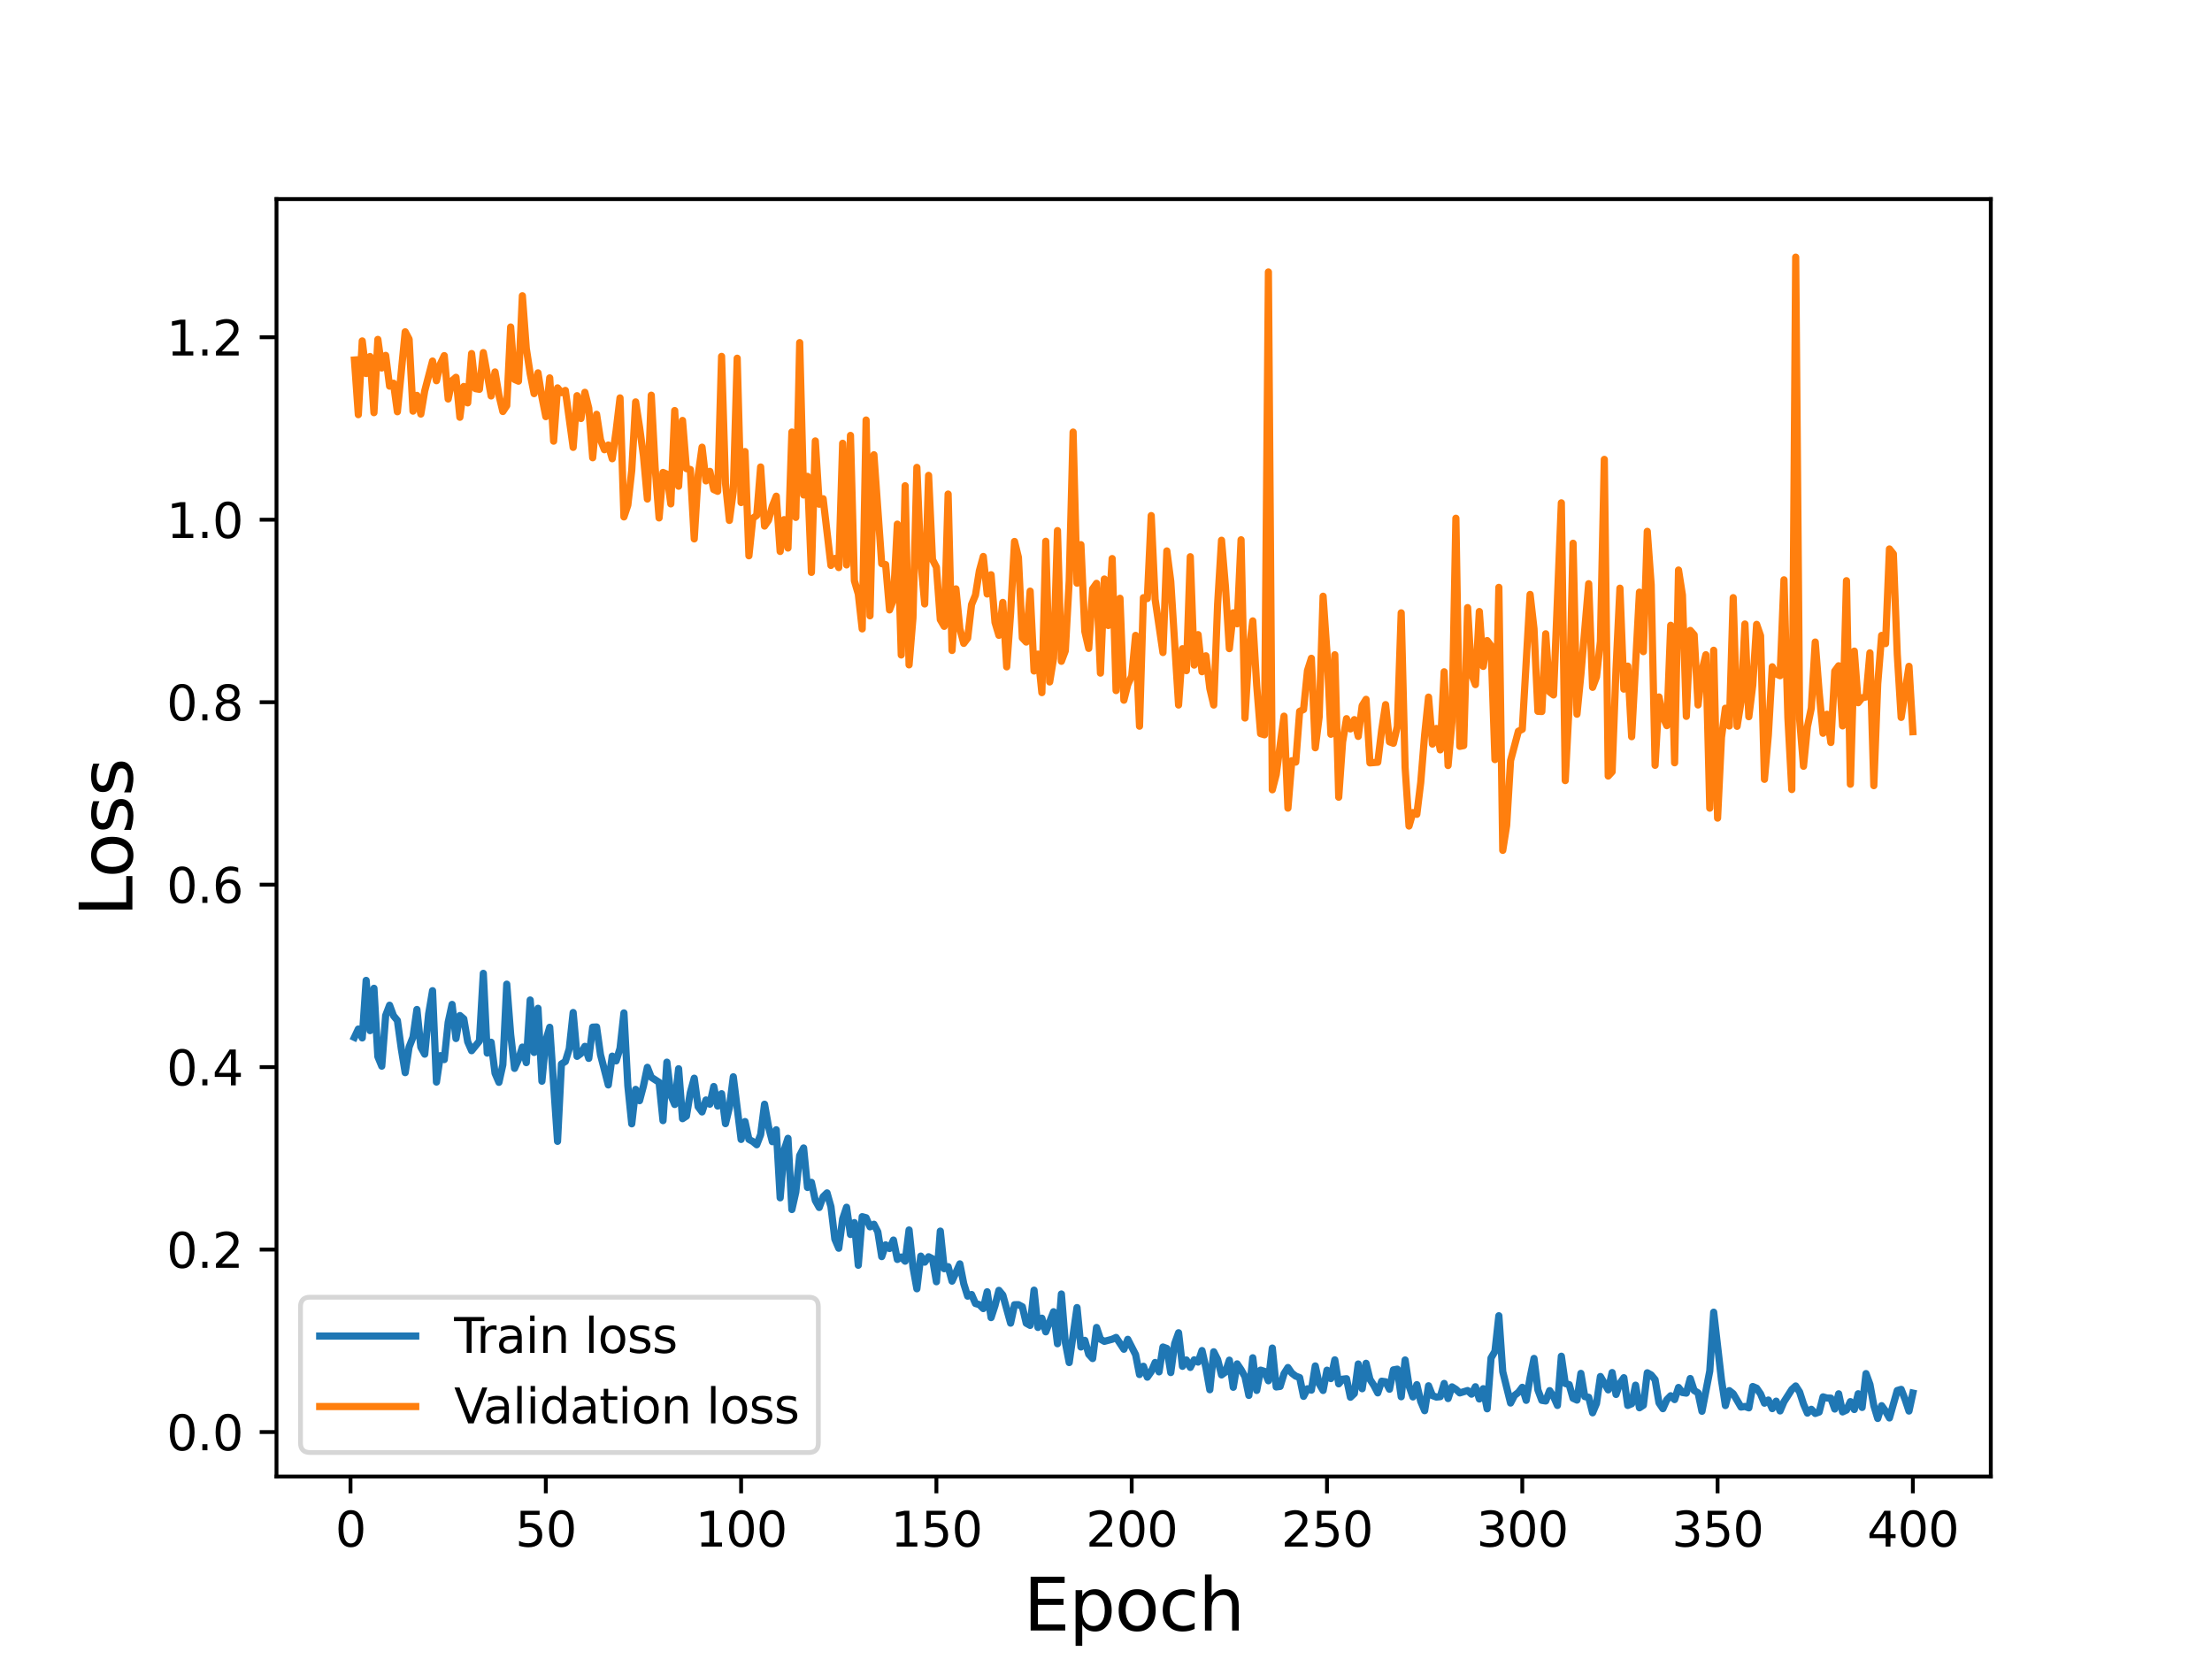 <?xml version="1.0" encoding="utf-8" standalone="no"?>
<!DOCTYPE svg PUBLIC "-//W3C//DTD SVG 1.1//EN"
  "http://www.w3.org/Graphics/SVG/1.1/DTD/svg11.dtd">
<svg height="345.6pt" version="1.1" viewBox="0 0 460.8 345.6" width="460.8pt" xmlns="http://www.w3.org/2000/svg" xmlns:xlink="http://www.w3.org/1999/xlink">
 <defs>
  <style type="text/css">*{stroke-linecap:butt;stroke-linejoin:round;}</style>
 </defs>
 <g id="figure_1">
  <g id="patch_1">
   <path d="M 0 345.6 
L 460.8 345.6 
L 460.8 0 
L 0 0 
z
" style="fill:#ffffff;"/>
  </g>
  <g id="axes_1">
   <g id="patch_2">
    <path d="M 57.6 307.584 
L 414.72 307.584 
L 414.72 41.472 
L 57.6 41.472 
z
" style="fill:#ffffff;"/>
   </g>
   <g id="matplotlib.axis_1">
    <g id="xtick_1">
     <g id="line2d_1">
      <defs>
       <path d="M 0 0 
L 0 3.5 
" id="m6ddd55c7d3" style="stroke:#000000;stroke-width:0.8;"/>
      </defs>
      <g>
       <use style="stroke:#000000;stroke-width:0.8;" x="73.019" xlink:href="#m6ddd55c7d3" y="307.584"/>
      </g>
     </g>
     <g id="text_1">
      <!-- 0 -->
      <g transform="translate(69.838 322.182)scale(0.1 -0.1)">
       <defs>
        <path d="M 2034 4250 
Q 1547 4250 1301 3770 
Q 1056 3291 1056 2328 
Q 1056 1369 1301 889 
Q 1547 409 2034 409 
Q 2525 409 2770 889 
Q 3016 1369 3016 2328 
Q 3016 3291 2770 3770 
Q 2525 4250 2034 4250 
z
M 2034 4750 
Q 2819 4750 3233 4129 
Q 3647 3509 3647 2328 
Q 3647 1150 3233 529 
Q 2819 -91 2034 -91 
Q 1250 -91 836 529 
Q 422 1150 422 2328 
Q 422 3509 836 4129 
Q 1250 4750 2034 4750 
z
" id="DejaVuSans-30" transform="scale(0.016)"/>
       </defs>
       <use xlink:href="#DejaVuSans-30"/>
      </g>
     </g>
    </g>
    <g id="xtick_2">
     <g id="line2d_2">
      <g>
       <use style="stroke:#000000;stroke-width:0.8;" x="113.703" xlink:href="#m6ddd55c7d3" y="307.584"/>
      </g>
     </g>
     <g id="text_2">
      <!-- 50 -->
      <g transform="translate(107.34 322.182)scale(0.1 -0.1)">
       <defs>
        <path d="M 691 4666 
L 3169 4666 
L 3169 4134 
L 1269 4134 
L 1269 2991 
Q 1406 3038 1543 3061 
Q 1681 3084 1819 3084 
Q 2600 3084 3056 2656 
Q 3513 2228 3513 1497 
Q 3513 744 3044 326 
Q 2575 -91 1722 -91 
Q 1428 -91 1123 -41 
Q 819 9 494 109 
L 494 744 
Q 775 591 1075 516 
Q 1375 441 1709 441 
Q 2250 441 2565 725 
Q 2881 1009 2881 1497 
Q 2881 1984 2565 2268 
Q 2250 2553 1709 2553 
Q 1456 2553 1204 2497 
Q 953 2441 691 2322 
L 691 4666 
z
" id="DejaVuSans-35" transform="scale(0.016)"/>
       </defs>
       <use xlink:href="#DejaVuSans-35"/>
       <use x="63.623" xlink:href="#DejaVuSans-30"/>
      </g>
     </g>
    </g>
    <g id="xtick_3">
     <g id="line2d_3">
      <g>
       <use style="stroke:#000000;stroke-width:0.8;" x="154.386" xlink:href="#m6ddd55c7d3" y="307.584"/>
      </g>
     </g>
     <g id="text_3">
      <!-- 100 -->
      <g transform="translate(144.842 322.182)scale(0.1 -0.1)">
       <defs>
        <path d="M 794 531 
L 1825 531 
L 1825 4091 
L 703 3866 
L 703 4441 
L 1819 4666 
L 2450 4666 
L 2450 531 
L 3481 531 
L 3481 0 
L 794 0 
L 794 531 
z
" id="DejaVuSans-31" transform="scale(0.016)"/>
       </defs>
       <use xlink:href="#DejaVuSans-31"/>
       <use x="63.623" xlink:href="#DejaVuSans-30"/>
       <use x="127.246" xlink:href="#DejaVuSans-30"/>
      </g>
     </g>
    </g>
    <g id="xtick_4">
     <g id="line2d_4">
      <g>
       <use style="stroke:#000000;stroke-width:0.8;" x="195.07" xlink:href="#m6ddd55c7d3" y="307.584"/>
      </g>
     </g>
     <g id="text_4">
      <!-- 150 -->
      <g transform="translate(185.526 322.182)scale(0.1 -0.1)">
       <use xlink:href="#DejaVuSans-31"/>
       <use x="63.623" xlink:href="#DejaVuSans-35"/>
       <use x="127.246" xlink:href="#DejaVuSans-30"/>
      </g>
     </g>
    </g>
    <g id="xtick_5">
     <g id="line2d_5">
      <g>
       <use style="stroke:#000000;stroke-width:0.8;" x="235.753" xlink:href="#m6ddd55c7d3" y="307.584"/>
      </g>
     </g>
     <g id="text_5">
      <!-- 200 -->
      <g transform="translate(226.209 322.182)scale(0.1 -0.1)">
       <defs>
        <path d="M 1228 531 
L 3431 531 
L 3431 0 
L 469 0 
L 469 531 
Q 828 903 1448 1529 
Q 2069 2156 2228 2338 
Q 2531 2678 2651 2914 
Q 2772 3150 2772 3378 
Q 2772 3750 2511 3984 
Q 2250 4219 1831 4219 
Q 1534 4219 1204 4116 
Q 875 4013 500 3803 
L 500 4441 
Q 881 4594 1212 4672 
Q 1544 4750 1819 4750 
Q 2544 4750 2975 4387 
Q 3406 4025 3406 3419 
Q 3406 3131 3298 2873 
Q 3191 2616 2906 2266 
Q 2828 2175 2409 1742 
Q 1991 1309 1228 531 
z
" id="DejaVuSans-32" transform="scale(0.016)"/>
       </defs>
       <use xlink:href="#DejaVuSans-32"/>
       <use x="63.623" xlink:href="#DejaVuSans-30"/>
       <use x="127.246" xlink:href="#DejaVuSans-30"/>
      </g>
     </g>
    </g>
    <g id="xtick_6">
     <g id="line2d_6">
      <g>
       <use style="stroke:#000000;stroke-width:0.8;" x="276.437" xlink:href="#m6ddd55c7d3" y="307.584"/>
      </g>
     </g>
     <g id="text_6">
      <!-- 250 -->
      <g transform="translate(266.893 322.182)scale(0.1 -0.1)">
       <use xlink:href="#DejaVuSans-32"/>
       <use x="63.623" xlink:href="#DejaVuSans-35"/>
       <use x="127.246" xlink:href="#DejaVuSans-30"/>
      </g>
     </g>
    </g>
    <g id="xtick_7">
     <g id="line2d_7">
      <g>
       <use style="stroke:#000000;stroke-width:0.8;" x="317.12" xlink:href="#m6ddd55c7d3" y="307.584"/>
      </g>
     </g>
     <g id="text_7">
      <!-- 300 -->
      <g transform="translate(307.576 322.182)scale(0.1 -0.1)">
       <defs>
        <path d="M 2597 2516 
Q 3050 2419 3304 2112 
Q 3559 1806 3559 1356 
Q 3559 666 3084 287 
Q 2609 -91 1734 -91 
Q 1441 -91 1130 -33 
Q 819 25 488 141 
L 488 750 
Q 750 597 1062 519 
Q 1375 441 1716 441 
Q 2309 441 2620 675 
Q 2931 909 2931 1356 
Q 2931 1769 2642 2001 
Q 2353 2234 1838 2234 
L 1294 2234 
L 1294 2753 
L 1863 2753 
Q 2328 2753 2575 2939 
Q 2822 3125 2822 3475 
Q 2822 3834 2567 4026 
Q 2313 4219 1838 4219 
Q 1578 4219 1281 4162 
Q 984 4106 628 3988 
L 628 4550 
Q 988 4650 1302 4700 
Q 1616 4750 1894 4750 
Q 2613 4750 3031 4423 
Q 3450 4097 3450 3541 
Q 3450 3153 3228 2886 
Q 3006 2619 2597 2516 
z
" id="DejaVuSans-33" transform="scale(0.016)"/>
       </defs>
       <use xlink:href="#DejaVuSans-33"/>
       <use x="63.623" xlink:href="#DejaVuSans-30"/>
       <use x="127.246" xlink:href="#DejaVuSans-30"/>
      </g>
     </g>
    </g>
    <g id="xtick_8">
     <g id="line2d_8">
      <g>
       <use style="stroke:#000000;stroke-width:0.8;" x="357.804" xlink:href="#m6ddd55c7d3" y="307.584"/>
      </g>
     </g>
     <g id="text_8">
      <!-- 350 -->
      <g transform="translate(348.26 322.182)scale(0.1 -0.1)">
       <use xlink:href="#DejaVuSans-33"/>
       <use x="63.623" xlink:href="#DejaVuSans-35"/>
       <use x="127.246" xlink:href="#DejaVuSans-30"/>
      </g>
     </g>
    </g>
    <g id="xtick_9">
     <g id="line2d_9">
      <g>
       <use style="stroke:#000000;stroke-width:0.8;" x="398.487" xlink:href="#m6ddd55c7d3" y="307.584"/>
      </g>
     </g>
     <g id="text_9">
      <!-- 400 -->
      <g transform="translate(388.944 322.182)scale(0.1 -0.1)">
       <defs>
        <path d="M 2419 4116 
L 825 1625 
L 2419 1625 
L 2419 4116 
z
M 2253 4666 
L 3047 4666 
L 3047 1625 
L 3713 1625 
L 3713 1100 
L 3047 1100 
L 3047 0 
L 2419 0 
L 2419 1100 
L 313 1100 
L 313 1709 
L 2253 4666 
z
" id="DejaVuSans-34" transform="scale(0.016)"/>
       </defs>
       <use xlink:href="#DejaVuSans-34"/>
       <use x="63.623" xlink:href="#DejaVuSans-30"/>
       <use x="127.246" xlink:href="#DejaVuSans-30"/>
      </g>
     </g>
    </g>
    <g id="text_10">
     <!-- Epoch -->
     <g transform="translate(213.194 339.66)scale(0.15 -0.15)">
      <defs>
       <path d="M 628 4666 
L 3578 4666 
L 3578 4134 
L 1259 4134 
L 1259 2753 
L 3481 2753 
L 3481 2222 
L 1259 2222 
L 1259 531 
L 3634 531 
L 3634 0 
L 628 0 
L 628 4666 
z
" id="DejaVuSans-45" transform="scale(0.016)"/>
       <path d="M 1159 525 
L 1159 -1331 
L 581 -1331 
L 581 3500 
L 1159 3500 
L 1159 2969 
Q 1341 3281 1617 3432 
Q 1894 3584 2278 3584 
Q 2916 3584 3314 3078 
Q 3713 2572 3713 1747 
Q 3713 922 3314 415 
Q 2916 -91 2278 -91 
Q 1894 -91 1617 61 
Q 1341 213 1159 525 
z
M 3116 1747 
Q 3116 2381 2855 2742 
Q 2594 3103 2138 3103 
Q 1681 3103 1420 2742 
Q 1159 2381 1159 1747 
Q 1159 1113 1420 752 
Q 1681 391 2138 391 
Q 2594 391 2855 752 
Q 3116 1113 3116 1747 
z
" id="DejaVuSans-70" transform="scale(0.016)"/>
       <path d="M 1959 3097 
Q 1497 3097 1228 2736 
Q 959 2375 959 1747 
Q 959 1119 1226 758 
Q 1494 397 1959 397 
Q 2419 397 2687 759 
Q 2956 1122 2956 1747 
Q 2956 2369 2687 2733 
Q 2419 3097 1959 3097 
z
M 1959 3584 
Q 2709 3584 3137 3096 
Q 3566 2609 3566 1747 
Q 3566 888 3137 398 
Q 2709 -91 1959 -91 
Q 1206 -91 779 398 
Q 353 888 353 1747 
Q 353 2609 779 3096 
Q 1206 3584 1959 3584 
z
" id="DejaVuSans-6f" transform="scale(0.016)"/>
       <path d="M 3122 3366 
L 3122 2828 
Q 2878 2963 2633 3030 
Q 2388 3097 2138 3097 
Q 1578 3097 1268 2742 
Q 959 2388 959 1747 
Q 959 1106 1268 751 
Q 1578 397 2138 397 
Q 2388 397 2633 464 
Q 2878 531 3122 666 
L 3122 134 
Q 2881 22 2623 -34 
Q 2366 -91 2075 -91 
Q 1284 -91 818 406 
Q 353 903 353 1747 
Q 353 2603 823 3093 
Q 1294 3584 2113 3584 
Q 2378 3584 2631 3529 
Q 2884 3475 3122 3366 
z
" id="DejaVuSans-63" transform="scale(0.016)"/>
       <path d="M 3513 2113 
L 3513 0 
L 2938 0 
L 2938 2094 
Q 2938 2591 2744 2837 
Q 2550 3084 2163 3084 
Q 1697 3084 1428 2787 
Q 1159 2491 1159 1978 
L 1159 0 
L 581 0 
L 581 4863 
L 1159 4863 
L 1159 2956 
Q 1366 3272 1645 3428 
Q 1925 3584 2291 3584 
Q 2894 3584 3203 3211 
Q 3513 2838 3513 2113 
z
" id="DejaVuSans-68" transform="scale(0.016)"/>
      </defs>
      <use xlink:href="#DejaVuSans-45"/>
      <use x="63.184" xlink:href="#DejaVuSans-70"/>
      <use x="126.66" xlink:href="#DejaVuSans-6f"/>
      <use x="187.842" xlink:href="#DejaVuSans-63"/>
      <use x="242.822" xlink:href="#DejaVuSans-68"/>
     </g>
    </g>
   </g>
   <g id="matplotlib.axis_2">
    <g id="ytick_1">
     <g id="line2d_10">
      <defs>
       <path d="M 0 0 
L -3.5 0 
" id="mc55d1a013b" style="stroke:#000000;stroke-width:0.8;"/>
      </defs>
      <g>
       <use style="stroke:#000000;stroke-width:0.8;" x="57.6" xlink:href="#mc55d1a013b" y="298.318"/>
      </g>
     </g>
     <g id="text_11">
      <!-- 0.0 -->
      <g transform="translate(34.697 302.118)scale(0.1 -0.1)">
       <defs>
        <path d="M 684 794 
L 1344 794 
L 1344 0 
L 684 0 
L 684 794 
z
" id="DejaVuSans-2e" transform="scale(0.016)"/>
       </defs>
       <use xlink:href="#DejaVuSans-30"/>
       <use x="63.623" xlink:href="#DejaVuSans-2e"/>
       <use x="95.41" xlink:href="#DejaVuSans-30"/>
      </g>
     </g>
    </g>
    <g id="ytick_2">
     <g id="line2d_11">
      <g>
       <use style="stroke:#000000;stroke-width:0.8;" x="57.6" xlink:href="#mc55d1a013b" y="260.308"/>
      </g>
     </g>
     <g id="text_12">
      <!-- 0.2 -->
      <g transform="translate(34.697 264.107)scale(0.1 -0.1)">
       <use xlink:href="#DejaVuSans-30"/>
       <use x="63.623" xlink:href="#DejaVuSans-2e"/>
       <use x="95.41" xlink:href="#DejaVuSans-32"/>
      </g>
     </g>
    </g>
    <g id="ytick_3">
     <g id="line2d_12">
      <g>
       <use style="stroke:#000000;stroke-width:0.8;" x="57.6" xlink:href="#mc55d1a013b" y="222.298"/>
      </g>
     </g>
     <g id="text_13">
      <!-- 0.4 -->
      <g transform="translate(34.697 226.097)scale(0.1 -0.1)">
       <use xlink:href="#DejaVuSans-30"/>
       <use x="63.623" xlink:href="#DejaVuSans-2e"/>
       <use x="95.41" xlink:href="#DejaVuSans-34"/>
      </g>
     </g>
    </g>
    <g id="ytick_4">
     <g id="line2d_13">
      <g>
       <use style="stroke:#000000;stroke-width:0.8;" x="57.6" xlink:href="#mc55d1a013b" y="184.288"/>
      </g>
     </g>
     <g id="text_14">
      <!-- 0.6 -->
      <g transform="translate(34.697 188.087)scale(0.1 -0.1)">
       <defs>
        <path d="M 2113 2584 
Q 1688 2584 1439 2293 
Q 1191 2003 1191 1497 
Q 1191 994 1439 701 
Q 1688 409 2113 409 
Q 2538 409 2786 701 
Q 3034 994 3034 1497 
Q 3034 2003 2786 2293 
Q 2538 2584 2113 2584 
z
M 3366 4563 
L 3366 3988 
Q 3128 4100 2886 4159 
Q 2644 4219 2406 4219 
Q 1781 4219 1451 3797 
Q 1122 3375 1075 2522 
Q 1259 2794 1537 2939 
Q 1816 3084 2150 3084 
Q 2853 3084 3261 2657 
Q 3669 2231 3669 1497 
Q 3669 778 3244 343 
Q 2819 -91 2113 -91 
Q 1303 -91 875 529 
Q 447 1150 447 2328 
Q 447 3434 972 4092 
Q 1497 4750 2381 4750 
Q 2619 4750 2861 4703 
Q 3103 4656 3366 4563 
z
" id="DejaVuSans-36" transform="scale(0.016)"/>
       </defs>
       <use xlink:href="#DejaVuSans-30"/>
       <use x="63.623" xlink:href="#DejaVuSans-2e"/>
       <use x="95.41" xlink:href="#DejaVuSans-36"/>
      </g>
     </g>
    </g>
    <g id="ytick_5">
     <g id="line2d_14">
      <g>
       <use style="stroke:#000000;stroke-width:0.8;" x="57.6" xlink:href="#mc55d1a013b" y="146.278"/>
      </g>
     </g>
     <g id="text_15">
      <!-- 0.8 -->
      <g transform="translate(34.697 150.077)scale(0.1 -0.1)">
       <defs>
        <path d="M 2034 2216 
Q 1584 2216 1326 1975 
Q 1069 1734 1069 1313 
Q 1069 891 1326 650 
Q 1584 409 2034 409 
Q 2484 409 2743 651 
Q 3003 894 3003 1313 
Q 3003 1734 2745 1975 
Q 2488 2216 2034 2216 
z
M 1403 2484 
Q 997 2584 770 2862 
Q 544 3141 544 3541 
Q 544 4100 942 4425 
Q 1341 4750 2034 4750 
Q 2731 4750 3128 4425 
Q 3525 4100 3525 3541 
Q 3525 3141 3298 2862 
Q 3072 2584 2669 2484 
Q 3125 2378 3379 2068 
Q 3634 1759 3634 1313 
Q 3634 634 3220 271 
Q 2806 -91 2034 -91 
Q 1263 -91 848 271 
Q 434 634 434 1313 
Q 434 1759 690 2068 
Q 947 2378 1403 2484 
z
M 1172 3481 
Q 1172 3119 1398 2916 
Q 1625 2713 2034 2713 
Q 2441 2713 2670 2916 
Q 2900 3119 2900 3481 
Q 2900 3844 2670 4047 
Q 2441 4250 2034 4250 
Q 1625 4250 1398 4047 
Q 1172 3844 1172 3481 
z
" id="DejaVuSans-38" transform="scale(0.016)"/>
       </defs>
       <use xlink:href="#DejaVuSans-30"/>
       <use x="63.623" xlink:href="#DejaVuSans-2e"/>
       <use x="95.41" xlink:href="#DejaVuSans-38"/>
      </g>
     </g>
    </g>
    <g id="ytick_6">
     <g id="line2d_15">
      <g>
       <use style="stroke:#000000;stroke-width:0.8;" x="57.6" xlink:href="#mc55d1a013b" y="108.268"/>
      </g>
     </g>
     <g id="text_16">
      <!-- 1.0 -->
      <g transform="translate(34.697 112.067)scale(0.1 -0.1)">
       <use xlink:href="#DejaVuSans-31"/>
       <use x="63.623" xlink:href="#DejaVuSans-2e"/>
       <use x="95.41" xlink:href="#DejaVuSans-30"/>
      </g>
     </g>
    </g>
    <g id="ytick_7">
     <g id="line2d_16">
      <g>
       <use style="stroke:#000000;stroke-width:0.8;" x="57.6" xlink:href="#mc55d1a013b" y="70.257"/>
      </g>
     </g>
     <g id="text_17">
      <!-- 1.2 -->
      <g transform="translate(34.697 74.057)scale(0.1 -0.1)">
       <use xlink:href="#DejaVuSans-31"/>
       <use x="63.623" xlink:href="#DejaVuSans-2e"/>
       <use x="95.41" xlink:href="#DejaVuSans-32"/>
      </g>
     </g>
    </g>
    <g id="text_18">
     <!-- Loss -->
     <g transform="translate(27.577 190.979)rotate(-90)scale(0.15 -0.15)">
      <defs>
       <path d="M 628 4666 
L 1259 4666 
L 1259 531 
L 3531 531 
L 3531 0 
L 628 0 
L 628 4666 
z
" id="DejaVuSans-4c" transform="scale(0.016)"/>
       <path d="M 2834 3397 
L 2834 2853 
Q 2591 2978 2328 3040 
Q 2066 3103 1784 3103 
Q 1356 3103 1142 2972 
Q 928 2841 928 2578 
Q 928 2378 1081 2264 
Q 1234 2150 1697 2047 
L 1894 2003 
Q 2506 1872 2764 1633 
Q 3022 1394 3022 966 
Q 3022 478 2636 193 
Q 2250 -91 1575 -91 
Q 1294 -91 989 -36 
Q 684 19 347 128 
L 347 722 
Q 666 556 975 473 
Q 1284 391 1588 391 
Q 1994 391 2212 530 
Q 2431 669 2431 922 
Q 2431 1156 2273 1281 
Q 2116 1406 1581 1522 
L 1381 1569 
Q 847 1681 609 1914 
Q 372 2147 372 2553 
Q 372 3047 722 3315 
Q 1072 3584 1716 3584 
Q 2034 3584 2315 3537 
Q 2597 3491 2834 3397 
z
" id="DejaVuSans-73" transform="scale(0.016)"/>
      </defs>
      <use xlink:href="#DejaVuSans-4c"/>
      <use x="53.963" xlink:href="#DejaVuSans-6f"/>
      <use x="115.145" xlink:href="#DejaVuSans-73"/>
      <use x="167.244" xlink:href="#DejaVuSans-73"/>
     </g>
    </g>
   </g>
   <g id="line2d_17">
    <path clip-path="url(#p66c1755b25)" d="M 73.833 216.104 
L 74.646 214.37 
L 75.46 216.218 
L 76.274 204.231 
L 77.087 214.698 
L 77.901 205.879 
L 78.715 220.119 
L 79.528 222.097 
L 80.342 211.542 
L 81.156 209.405 
L 81.969 211.596 
L 82.783 212.583 
L 83.597 218.482 
L 84.41 223.454 
L 85.224 218.127 
L 86.038 216.044 
L 86.851 210.294 
L 87.665 218.136 
L 88.479 219.602 
L 89.292 211.241 
L 90.106 206.38 
L 90.92 225.412 
L 91.733 219.913 
L 92.547 220.728 
L 93.361 212.97 
L 94.174 209.241 
L 94.988 216.341 
L 95.802 211.556 
L 96.616 212.251 
L 97.429 217.02 
L 98.243 218.881 
L 99.87 216.872 
L 100.684 202.766 
L 101.498 219.379 
L 102.311 217.117 
L 103.125 223.577 
L 103.939 225.469 
L 104.752 221.805 
L 105.566 205.02 
L 106.38 215.485 
L 107.193 222.565 
L 108.007 220.703 
L 108.821 218.129 
L 109.634 221.369 
L 110.448 208.319 
L 111.262 219.241 
L 112.075 210.046 
L 112.889 225.236 
L 113.703 216.728 
L 114.516 214.001 
L 116.144 237.759 
L 116.957 221.648 
L 117.771 221.131 
L 118.585 218.487 
L 119.398 210.922 
L 120.212 220.057 
L 121.026 219.46 
L 121.839 217.978 
L 122.653 220.48 
L 123.467 213.973 
L 124.28 213.937 
L 125.094 219.706 
L 126.721 226.013 
L 127.535 220.014 
L 128.349 221.006 
L 129.162 218.406 
L 129.976 211.007 
L 130.79 226.198 
L 131.603 234.115 
L 132.417 226.937 
L 133.231 229.293 
L 134.044 226.218 
L 134.858 222.34 
L 135.672 224.417 
L 137.299 225.468 
L 138.113 233.447 
L 138.926 221.27 
L 139.74 228.122 
L 140.554 230.087 
L 141.367 222.637 
L 142.181 233.043 
L 142.995 232.509 
L 143.808 227.598 
L 144.622 224.608 
L 145.436 230.552 
L 146.249 231.637 
L 147.063 229.147 
L 147.877 230.021 
L 148.69 226.342 
L 149.504 230.41 
L 150.318 227.836 
L 151.131 234.079 
L 151.945 230.717 
L 152.759 224.312 
L 154.386 237.365 
L 155.2 233.643 
L 156.013 237.352 
L 156.827 237.797 
L 157.641 238.474 
L 158.454 236.371 
L 159.268 230.029 
L 160.082 234.651 
L 160.895 237.834 
L 161.709 235.353 
L 162.523 249.529 
L 163.336 239.643 
L 164.15 237.135 
L 164.964 251.967 
L 165.777 248.354 
L 166.591 240.714 
L 167.405 239.137 
L 168.219 247.37 
L 169.032 246.3 
L 169.846 250.083 
L 170.66 251.542 
L 171.473 249.298 
L 172.287 248.502 
L 173.101 251.369 
L 173.914 258.129 
L 174.728 260.029 
L 175.542 253.918 
L 176.355 251.494 
L 177.169 257.165 
L 177.983 254.689 
L 178.796 263.574 
L 179.61 253.455 
L 180.424 253.68 
L 181.237 255.572 
L 182.051 255.03 
L 182.865 256.62 
L 183.678 261.775 
L 184.492 259.322 
L 185.306 260.082 
L 186.119 258.326 
L 186.933 262.367 
L 187.747 261.852 
L 188.56 262.729 
L 189.374 256.227 
L 190.188 263.961 
L 191.001 268.478 
L 191.815 261.671 
L 192.629 262.933 
L 193.442 261.8 
L 194.256 262.224 
L 195.07 267.011 
L 195.883 256.461 
L 196.697 264.298 
L 197.511 263.864 
L 198.324 266.886 
L 199.952 263.29 
L 200.765 267.409 
L 201.579 270.014 
L 202.393 269.664 
L 203.206 271.549 
L 204.02 271.778 
L 204.834 272.602 
L 205.647 269.102 
L 206.461 274.479 
L 207.275 271.973 
L 208.088 268.805 
L 208.902 269.773 
L 210.529 275.64 
L 211.343 271.797 
L 212.157 271.783 
L 212.97 272.219 
L 213.784 275.65 
L 214.598 276.106 
L 215.411 268.762 
L 216.225 276.531 
L 217.039 274.601 
L 217.852 277.444 
L 219.48 273.256 
L 220.293 279.924 
L 221.107 269.564 
L 221.921 279.626 
L 222.734 283.848 
L 224.362 272.391 
L 225.175 280.603 
L 225.989 279.222 
L 226.803 282.123 
L 227.616 283.011 
L 228.43 276.537 
L 229.244 278.971 
L 230.057 279.429 
L 231.685 278.993 
L 232.498 278.614 
L 234.126 281.072 
L 234.939 279.005 
L 236.567 282.193 
L 237.381 286.34 
L 238.194 284.618 
L 239.008 286.892 
L 239.822 285.734 
L 240.635 283.827 
L 241.449 285.781 
L 242.263 280.608 
L 243.076 280.912 
L 243.89 285.931 
L 244.704 279.915 
L 245.517 277.637 
L 246.331 284.629 
L 247.145 283.309 
L 247.958 284.858 
L 248.772 283.274 
L 249.586 283.748 
L 250.399 281.344 
L 251.213 284.915 
L 252.027 289.508 
L 252.84 281.6 
L 253.654 283.213 
L 254.468 286.423 
L 255.281 285.821 
L 256.095 283.347 
L 256.909 288.995 
L 257.722 284.117 
L 258.536 285.332 
L 259.35 286.79 
L 260.163 290.691 
L 260.977 282.85 
L 261.791 289.65 
L 262.604 285.423 
L 263.418 285.685 
L 264.232 287.64 
L 265.045 280.826 
L 265.859 288.926 
L 266.673 288.815 
L 267.486 286.159 
L 268.3 284.879 
L 269.114 286.055 
L 269.927 286.673 
L 270.741 286.973 
L 271.555 290.885 
L 272.368 289.305 
L 273.182 289.595 
L 273.996 284.549 
L 274.809 288.26 
L 275.623 289.661 
L 276.437 285.439 
L 277.25 287.183 
L 278.064 283.283 
L 278.878 288.281 
L 279.691 287.31 
L 280.505 287.21 
L 281.319 291.071 
L 282.132 290.296 
L 282.946 284.145 
L 283.76 289.3 
L 284.573 284 
L 285.387 287.351 
L 286.201 288.601 
L 287.014 290.165 
L 287.828 287.729 
L 288.642 287.845 
L 289.455 289.401 
L 290.269 285.371 
L 291.083 285.22 
L 291.896 290.972 
L 292.71 283.307 
L 293.524 288.698 
L 294.337 291.003 
L 295.151 288.449 
L 295.965 291.935 
L 296.778 293.872 
L 297.592 288.681 
L 298.406 290.728 
L 299.219 291.034 
L 300.033 290.952 
L 300.847 288.197 
L 301.66 291.345 
L 302.474 288.907 
L 303.288 289.418 
L 304.101 290.17 
L 305.729 289.676 
L 306.543 290.428 
L 307.356 288.882 
L 308.17 291.433 
L 308.984 289.289 
L 309.797 293.483 
L 310.611 282.899 
L 311.425 281.507 
L 312.238 274.093 
L 313.052 285.743 
L 314.679 292.278 
L 315.493 290.698 
L 316.307 290.061 
L 317.12 289.002 
L 317.934 291.715 
L 318.748 286.951 
L 319.561 282.986 
L 320.375 289.549 
L 321.189 291.718 
L 322.002 291.849 
L 322.816 289.695 
L 323.63 290.935 
L 324.443 292.778 
L 325.257 282.526 
L 326.071 288.21 
L 326.884 288.437 
L 327.698 291.293 
L 328.512 291.663 
L 329.325 286.101 
L 330.139 290.937 
L 330.953 291.08 
L 331.766 294.311 
L 332.58 292.369 
L 333.394 286.752 
L 335.021 289.535 
L 335.835 285.927 
L 336.648 290.487 
L 337.462 288.176 
L 338.276 287.001 
L 339.089 292.773 
L 339.903 292.435 
L 340.717 288.557 
L 341.53 293.268 
L 342.344 292.731 
L 343.158 285.977 
L 343.971 286.427 
L 344.785 287.414 
L 345.599 292.247 
L 346.412 293.456 
L 347.226 291.591 
L 348.04 290.759 
L 348.853 291.557 
L 349.667 289.033 
L 350.481 290.086 
L 351.294 290.211 
L 352.108 287.173 
L 352.922 289.669 
L 353.735 290.155 
L 354.549 293.993 
L 356.176 285.604 
L 356.99 273.353 
L 358.617 287.485 
L 359.431 292.8 
L 360.245 289.698 
L 361.058 290.336 
L 362.686 293.116 
L 363.499 292.995 
L 364.313 293.287 
L 365.127 288.833 
L 365.94 289.184 
L 366.754 290.373 
L 367.568 292.307 
L 368.381 291.654 
L 369.195 293.446 
L 370.009 291.888 
L 370.822 293.923 
L 371.636 292.005 
L 373.263 289.457 
L 374.077 288.719 
L 374.891 289.985 
L 375.704 292.501 
L 376.518 294.377 
L 377.332 293.578 
L 378.146 294.448 
L 378.959 294.157 
L 379.773 290.994 
L 380.587 291.236 
L 381.4 291.26 
L 382.214 293.527 
L 383.028 290.355 
L 383.841 294.125 
L 384.655 293.739 
L 385.469 291.984 
L 386.282 293.629 
L 387.096 290.343 
L 387.91 293.198 
L 388.723 286.147 
L 389.537 288.392 
L 390.351 292.799 
L 391.164 295.488 
L 391.978 292.83 
L 392.792 293.953 
L 393.605 295.387 
L 395.233 289.668 
L 396.046 289.431 
L 396.86 291.508 
L 397.674 293.949 
L 398.487 290.207 
L 398.487 290.207 
" style="fill:none;stroke:#1f77b4;stroke-linecap:square;stroke-width:1.5;"/>
   </g>
   <g id="line2d_18">
    <path clip-path="url(#p66c1755b25)" d="M 73.833 74.995 
L 74.646 86.383 
L 75.46 71.021 
L 76.274 77.813 
L 77.087 74.269 
L 77.901 85.967 
L 78.715 70.705 
L 79.528 76.657 
L 80.342 74.032 
L 81.156 80.441 
L 81.969 79.828 
L 82.783 85.778 
L 84.41 69.119 
L 85.224 70.658 
L 86.038 85.65 
L 86.851 82.363 
L 87.665 86.255 
L 88.479 81.424 
L 90.106 75.211 
L 90.92 79.315 
L 91.733 75.831 
L 92.547 74.084 
L 93.361 83.117 
L 94.174 79.317 
L 94.988 78.6 
L 95.802 86.926 
L 96.616 80.51 
L 97.429 83.928 
L 98.243 73.652 
L 99.057 80.961 
L 99.87 81.103 
L 100.684 73.449 
L 102.311 82.483 
L 103.125 77.481 
L 103.939 82.335 
L 104.752 85.727 
L 105.566 84.501 
L 106.38 68.121 
L 107.193 79.047 
L 108.007 79.41 
L 108.821 61.607 
L 109.634 72.565 
L 110.448 77.863 
L 111.262 82.003 
L 112.075 77.668 
L 112.889 82.705 
L 113.703 86.797 
L 114.516 78.72 
L 115.33 91.903 
L 116.144 80.803 
L 116.957 81.799 
L 117.771 81.333 
L 119.398 93.201 
L 120.212 82.428 
L 121.026 87.189 
L 121.839 81.728 
L 122.653 85.037 
L 123.467 95.357 
L 124.28 86.309 
L 125.094 91.618 
L 125.908 93.687 
L 126.721 92.711 
L 127.535 95.564 
L 128.349 89.706 
L 129.162 82.893 
L 129.976 107.685 
L 130.79 105.228 
L 131.603 97.994 
L 132.417 83.723 
L 133.231 88.988 
L 134.044 94.997 
L 134.858 103.954 
L 135.672 82.326 
L 136.485 97.524 
L 137.299 107.898 
L 138.113 98.416 
L 138.926 98.774 
L 139.74 104.971 
L 140.554 85.525 
L 141.367 101.292 
L 142.181 87.586 
L 142.995 97.628 
L 143.808 97.805 
L 144.622 112.264 
L 145.436 98.993 
L 146.249 93.161 
L 147.063 100.179 
L 147.877 98.195 
L 148.69 101.986 
L 149.504 102.352 
L 150.318 74.239 
L 151.131 100.718 
L 151.945 108.411 
L 152.759 102.379 
L 153.572 74.624 
L 154.386 104.692 
L 155.2 94.066 
L 156.013 115.783 
L 156.827 107.966 
L 157.641 107.369 
L 158.454 97.279 
L 159.268 109.589 
L 160.082 108.389 
L 160.895 105.421 
L 161.709 103.367 
L 162.523 114.878 
L 163.336 108.249 
L 164.15 114.17 
L 164.964 90 
L 165.777 107.783 
L 166.591 71.369 
L 167.405 103.107 
L 168.219 99.237 
L 169.032 119.24 
L 169.846 91.855 
L 170.66 105.038 
L 171.473 103.898 
L 173.101 117.788 
L 173.914 116.331 
L 174.728 118.235 
L 175.542 92.341 
L 176.355 117.683 
L 177.169 90.704 
L 177.983 120.968 
L 178.796 123.739 
L 179.61 131.009 
L 180.424 87.497 
L 181.237 128.287 
L 182.051 94.736 
L 183.678 117.419 
L 184.492 117.607 
L 185.306 127.059 
L 186.119 124.899 
L 186.933 109.185 
L 187.747 136.444 
L 188.56 101.19 
L 189.374 138.507 
L 190.188 128.706 
L 191.001 97.366 
L 191.815 116.825 
L 192.629 125.814 
L 193.442 99.03 
L 194.256 116.572 
L 195.07 118.162 
L 195.883 129.086 
L 196.697 130.479 
L 197.511 102.923 
L 198.324 135.503 
L 199.138 122.676 
L 199.952 130.96 
L 200.765 134.026 
L 201.579 132.942 
L 202.393 125.947 
L 203.206 123.963 
L 204.02 118.915 
L 204.834 115.919 
L 205.647 123.744 
L 206.461 119.725 
L 207.275 129.645 
L 208.088 132.352 
L 208.902 125.49 
L 209.716 138.919 
L 210.529 127.742 
L 211.343 112.797 
L 212.157 116.115 
L 212.97 132.892 
L 213.784 133.752 
L 214.598 123.145 
L 215.411 139.782 
L 216.225 136.266 
L 217.039 144.291 
L 217.852 112.756 
L 218.666 142.065 
L 219.48 137.123 
L 220.293 110.534 
L 221.107 137.758 
L 221.921 135.585 
L 222.734 121.043 
L 223.548 90.009 
L 224.362 121.489 
L 225.175 113.461 
L 225.989 131.541 
L 226.803 135.077 
L 227.616 122.673 
L 228.43 121.52 
L 229.244 140.222 
L 230.057 120.62 
L 230.871 130.303 
L 231.685 116.361 
L 232.498 143.863 
L 233.312 124.634 
L 234.126 145.866 
L 234.939 142.623 
L 235.753 140.832 
L 236.567 132.363 
L 237.381 151.285 
L 238.194 124.507 
L 239.008 124.686 
L 239.822 107.406 
L 240.635 124.857 
L 242.263 135.939 
L 243.076 114.769 
L 243.89 121.088 
L 245.517 146.869 
L 246.331 135.137 
L 247.145 139.715 
L 247.958 115.973 
L 248.772 138.549 
L 249.586 132.205 
L 250.399 139.934 
L 251.213 136.613 
L 252.027 143.433 
L 252.84 146.873 
L 253.654 125.848 
L 254.468 112.542 
L 255.281 122.179 
L 256.095 135.123 
L 256.909 127.655 
L 257.722 129.946 
L 258.536 112.446 
L 259.35 149.579 
L 260.163 135.9 
L 260.977 129.343 
L 261.791 142.748 
L 262.604 152.832 
L 263.418 153.077 
L 264.232 56.654 
L 265.045 164.527 
L 265.859 161.351 
L 267.486 149.188 
L 268.3 168.353 
L 269.114 158.471 
L 269.927 158.762 
L 270.741 148.186 
L 271.555 147.808 
L 272.368 139.702 
L 273.182 137.136 
L 273.996 155.775 
L 274.809 149.331 
L 275.623 124.206 
L 276.437 136.01 
L 277.25 152.966 
L 278.064 136.399 
L 278.878 166.077 
L 279.691 154.559 
L 280.505 149.709 
L 281.319 151.85 
L 282.132 149.914 
L 282.946 153.403 
L 283.76 147.004 
L 284.573 145.684 
L 285.387 158.925 
L 287.014 158.791 
L 287.828 152.086 
L 288.642 146.785 
L 289.455 154.535 
L 290.269 154.84 
L 291.083 151.349 
L 291.896 127.666 
L 292.71 159.872 
L 293.524 172.079 
L 294.337 169.271 
L 295.151 169.64 
L 295.965 163.011 
L 296.778 153.084 
L 297.592 145.221 
L 298.406 155.008 
L 299.219 151.759 
L 300.033 156.21 
L 300.847 139.944 
L 301.66 159.474 
L 302.474 150.35 
L 303.288 107.96 
L 304.101 155.482 
L 304.915 155.319 
L 305.729 126.573 
L 306.543 140.451 
L 307.356 142.617 
L 308.17 127.391 
L 308.984 138.822 
L 309.797 133.442 
L 310.611 134.526 
L 311.425 158.239 
L 312.238 122.356 
L 313.052 177.145 
L 313.866 171.951 
L 314.679 158.446 
L 316.307 152.332 
L 317.12 151.922 
L 318.748 123.83 
L 319.561 130.966 
L 320.375 148.178 
L 321.189 148.225 
L 322.002 132.031 
L 322.816 144.153 
L 323.63 144.768 
L 325.257 104.752 
L 326.071 162.611 
L 326.884 146.893 
L 327.698 113.167 
L 328.512 148.784 
L 329.325 140.56 
L 330.953 121.599 
L 331.766 143.184 
L 332.58 141.012 
L 333.394 133.621 
L 334.207 95.699 
L 335.021 161.663 
L 335.835 160.773 
L 336.648 139.285 
L 337.462 122.53 
L 338.276 143.556 
L 339.089 138.764 
L 339.903 153.469 
L 341.53 123.353 
L 342.344 135.745 
L 343.158 110.689 
L 343.971 121.825 
L 344.785 159.425 
L 345.599 145.191 
L 346.412 149.324 
L 347.226 151.165 
L 348.04 130.258 
L 348.853 158.905 
L 349.667 118.75 
L 350.481 123.963 
L 351.294 149.23 
L 352.108 131.329 
L 352.922 132.246 
L 353.735 146.86 
L 354.549 139.73 
L 355.363 136.391 
L 356.176 168.359 
L 356.99 135.463 
L 357.804 170.428 
L 358.617 153.615 
L 359.431 147.536 
L 360.245 151.238 
L 361.058 124.5 
L 361.872 151.304 
L 362.686 146.235 
L 363.499 129.994 
L 364.313 149.304 
L 365.127 142.746 
L 365.94 130.067 
L 366.754 132.436 
L 367.568 162.347 
L 368.381 153.114 
L 369.195 138.9 
L 370.009 140.406 
L 370.822 140.76 
L 371.636 120.783 
L 372.45 149.534 
L 373.263 164.475 
L 374.077 53.568 
L 374.891 149.818 
L 375.704 159.624 
L 376.518 151.403 
L 377.332 147.494 
L 378.146 133.746 
L 378.959 144.165 
L 379.773 152.755 
L 380.587 148.795 
L 381.4 154.676 
L 382.214 139.804 
L 383.028 138.694 
L 383.841 151.22 
L 384.655 120.968 
L 385.469 163.371 
L 386.282 135.64 
L 387.096 146.385 
L 387.91 145.361 
L 388.723 145.183 
L 389.537 136 
L 390.351 163.663 
L 391.164 142.479 
L 391.978 132.367 
L 392.792 134.079 
L 393.605 114.359 
L 394.419 115.386 
L 395.233 136.293 
L 396.046 149.45 
L 397.674 138.807 
L 398.487 152.427 
L 398.487 152.427 
" style="fill:none;stroke:#ff7f0e;stroke-linecap:square;stroke-width:1.5;"/>
   </g>
   <g id="patch_3">
    <path d="M 57.6 307.584 
L 57.6 41.472 
" style="fill:none;stroke:#000000;stroke-linecap:square;stroke-linejoin:miter;stroke-width:0.8;"/>
   </g>
   <g id="patch_4">
    <path d="M 414.72 307.584 
L 414.72 41.472 
" style="fill:none;stroke:#000000;stroke-linecap:square;stroke-linejoin:miter;stroke-width:0.8;"/>
   </g>
   <g id="patch_5">
    <path d="M 57.6 307.584 
L 414.72 307.584 
" style="fill:none;stroke:#000000;stroke-linecap:square;stroke-linejoin:miter;stroke-width:0.8;"/>
   </g>
   <g id="patch_6">
    <path d="M 57.6 41.472 
L 414.72 41.472 
" style="fill:none;stroke:#000000;stroke-linecap:square;stroke-linejoin:miter;stroke-width:0.8;"/>
   </g>
   <g id="legend_1">
    <g id="patch_7">
     <path d="M 64.6 302.584 
L 168.475 302.584 
Q 170.475 302.584 170.475 300.584 
L 170.475 272.228 
Q 170.475 270.228 168.475 270.228 
L 64.6 270.228 
Q 62.6 270.228 62.6 272.228 
L 62.6 300.584 
Q 62.6 302.584 64.6 302.584 
z
" style="fill:#ffffff;opacity:0.8;stroke:#cccccc;stroke-linejoin:miter;"/>
    </g>
    <g id="line2d_19">
     <path d="M 66.6 278.326 
L 86.6 278.326 
" style="fill:none;stroke:#1f77b4;stroke-linecap:square;stroke-width:1.5;"/>
    </g>
    <g id="line2d_20"/>
    <g id="text_19">
     <!-- Train loss -->
     <g transform="translate(94.6 281.826)scale(0.1 -0.1)">
      <defs>
       <path d="M -19 4666 
L 3928 4666 
L 3928 4134 
L 2272 4134 
L 2272 0 
L 1638 0 
L 1638 4134 
L -19 4134 
L -19 4666 
z
" id="DejaVuSans-54" transform="scale(0.016)"/>
       <path d="M 2631 2963 
Q 2534 3019 2420 3045 
Q 2306 3072 2169 3072 
Q 1681 3072 1420 2755 
Q 1159 2438 1159 1844 
L 1159 0 
L 581 0 
L 581 3500 
L 1159 3500 
L 1159 2956 
Q 1341 3275 1631 3429 
Q 1922 3584 2338 3584 
Q 2397 3584 2469 3576 
Q 2541 3569 2628 3553 
L 2631 2963 
z
" id="DejaVuSans-72" transform="scale(0.016)"/>
       <path d="M 2194 1759 
Q 1497 1759 1228 1600 
Q 959 1441 959 1056 
Q 959 750 1161 570 
Q 1363 391 1709 391 
Q 2188 391 2477 730 
Q 2766 1069 2766 1631 
L 2766 1759 
L 2194 1759 
z
M 3341 1997 
L 3341 0 
L 2766 0 
L 2766 531 
Q 2569 213 2275 61 
Q 1981 -91 1556 -91 
Q 1019 -91 701 211 
Q 384 513 384 1019 
Q 384 1609 779 1909 
Q 1175 2209 1959 2209 
L 2766 2209 
L 2766 2266 
Q 2766 2663 2505 2880 
Q 2244 3097 1772 3097 
Q 1472 3097 1187 3025 
Q 903 2953 641 2809 
L 641 3341 
Q 956 3463 1253 3523 
Q 1550 3584 1831 3584 
Q 2591 3584 2966 3190 
Q 3341 2797 3341 1997 
z
" id="DejaVuSans-61" transform="scale(0.016)"/>
       <path d="M 603 3500 
L 1178 3500 
L 1178 0 
L 603 0 
L 603 3500 
z
M 603 4863 
L 1178 4863 
L 1178 4134 
L 603 4134 
L 603 4863 
z
" id="DejaVuSans-69" transform="scale(0.016)"/>
       <path d="M 3513 2113 
L 3513 0 
L 2938 0 
L 2938 2094 
Q 2938 2591 2744 2837 
Q 2550 3084 2163 3084 
Q 1697 3084 1428 2787 
Q 1159 2491 1159 1978 
L 1159 0 
L 581 0 
L 581 3500 
L 1159 3500 
L 1159 2956 
Q 1366 3272 1645 3428 
Q 1925 3584 2291 3584 
Q 2894 3584 3203 3211 
Q 3513 2838 3513 2113 
z
" id="DejaVuSans-6e" transform="scale(0.016)"/>
       <path id="DejaVuSans-20" transform="scale(0.016)"/>
       <path d="M 603 4863 
L 1178 4863 
L 1178 0 
L 603 0 
L 603 4863 
z
" id="DejaVuSans-6c" transform="scale(0.016)"/>
      </defs>
      <use xlink:href="#DejaVuSans-54"/>
      <use x="46.334" xlink:href="#DejaVuSans-72"/>
      <use x="87.447" xlink:href="#DejaVuSans-61"/>
      <use x="148.727" xlink:href="#DejaVuSans-69"/>
      <use x="176.51" xlink:href="#DejaVuSans-6e"/>
      <use x="239.889" xlink:href="#DejaVuSans-20"/>
      <use x="271.676" xlink:href="#DejaVuSans-6c"/>
      <use x="299.459" xlink:href="#DejaVuSans-6f"/>
      <use x="360.641" xlink:href="#DejaVuSans-73"/>
      <use x="412.74" xlink:href="#DejaVuSans-73"/>
     </g>
    </g>
    <g id="line2d_21">
     <path d="M 66.6 293.004 
L 86.6 293.004 
" style="fill:none;stroke:#ff7f0e;stroke-linecap:square;stroke-width:1.5;"/>
    </g>
    <g id="line2d_22"/>
    <g id="text_20">
     <!-- Validation loss -->
     <g transform="translate(94.6 296.504)scale(0.1 -0.1)">
      <defs>
       <path d="M 1831 0 
L 50 4666 
L 709 4666 
L 2188 738 
L 3669 4666 
L 4325 4666 
L 2547 0 
L 1831 0 
z
" id="DejaVuSans-56" transform="scale(0.016)"/>
       <path d="M 2906 2969 
L 2906 4863 
L 3481 4863 
L 3481 0 
L 2906 0 
L 2906 525 
Q 2725 213 2448 61 
Q 2172 -91 1784 -91 
Q 1150 -91 751 415 
Q 353 922 353 1747 
Q 353 2572 751 3078 
Q 1150 3584 1784 3584 
Q 2172 3584 2448 3432 
Q 2725 3281 2906 2969 
z
M 947 1747 
Q 947 1113 1208 752 
Q 1469 391 1925 391 
Q 2381 391 2643 752 
Q 2906 1113 2906 1747 
Q 2906 2381 2643 2742 
Q 2381 3103 1925 3103 
Q 1469 3103 1208 2742 
Q 947 2381 947 1747 
z
" id="DejaVuSans-64" transform="scale(0.016)"/>
       <path d="M 1172 4494 
L 1172 3500 
L 2356 3500 
L 2356 3053 
L 1172 3053 
L 1172 1153 
Q 1172 725 1289 603 
Q 1406 481 1766 481 
L 2356 481 
L 2356 0 
L 1766 0 
Q 1100 0 847 248 
Q 594 497 594 1153 
L 594 3053 
L 172 3053 
L 172 3500 
L 594 3500 
L 594 4494 
L 1172 4494 
z
" id="DejaVuSans-74" transform="scale(0.016)"/>
      </defs>
      <use xlink:href="#DejaVuSans-56"/>
      <use x="60.658" xlink:href="#DejaVuSans-61"/>
      <use x="121.938" xlink:href="#DejaVuSans-6c"/>
      <use x="149.721" xlink:href="#DejaVuSans-69"/>
      <use x="177.504" xlink:href="#DejaVuSans-64"/>
      <use x="240.98" xlink:href="#DejaVuSans-61"/>
      <use x="302.26" xlink:href="#DejaVuSans-74"/>
      <use x="341.469" xlink:href="#DejaVuSans-69"/>
      <use x="369.252" xlink:href="#DejaVuSans-6f"/>
      <use x="430.434" xlink:href="#DejaVuSans-6e"/>
      <use x="493.812" xlink:href="#DejaVuSans-20"/>
      <use x="525.6" xlink:href="#DejaVuSans-6c"/>
      <use x="553.383" xlink:href="#DejaVuSans-6f"/>
      <use x="614.564" xlink:href="#DejaVuSans-73"/>
      <use x="666.664" xlink:href="#DejaVuSans-73"/>
     </g>
    </g>
   </g>
  </g>
 </g>
 <defs>
  <clipPath id="p66c1755b25">
   <rect height="266.112" width="357.12" x="57.6" y="41.472"/>
  </clipPath>
 </defs>
</svg>
